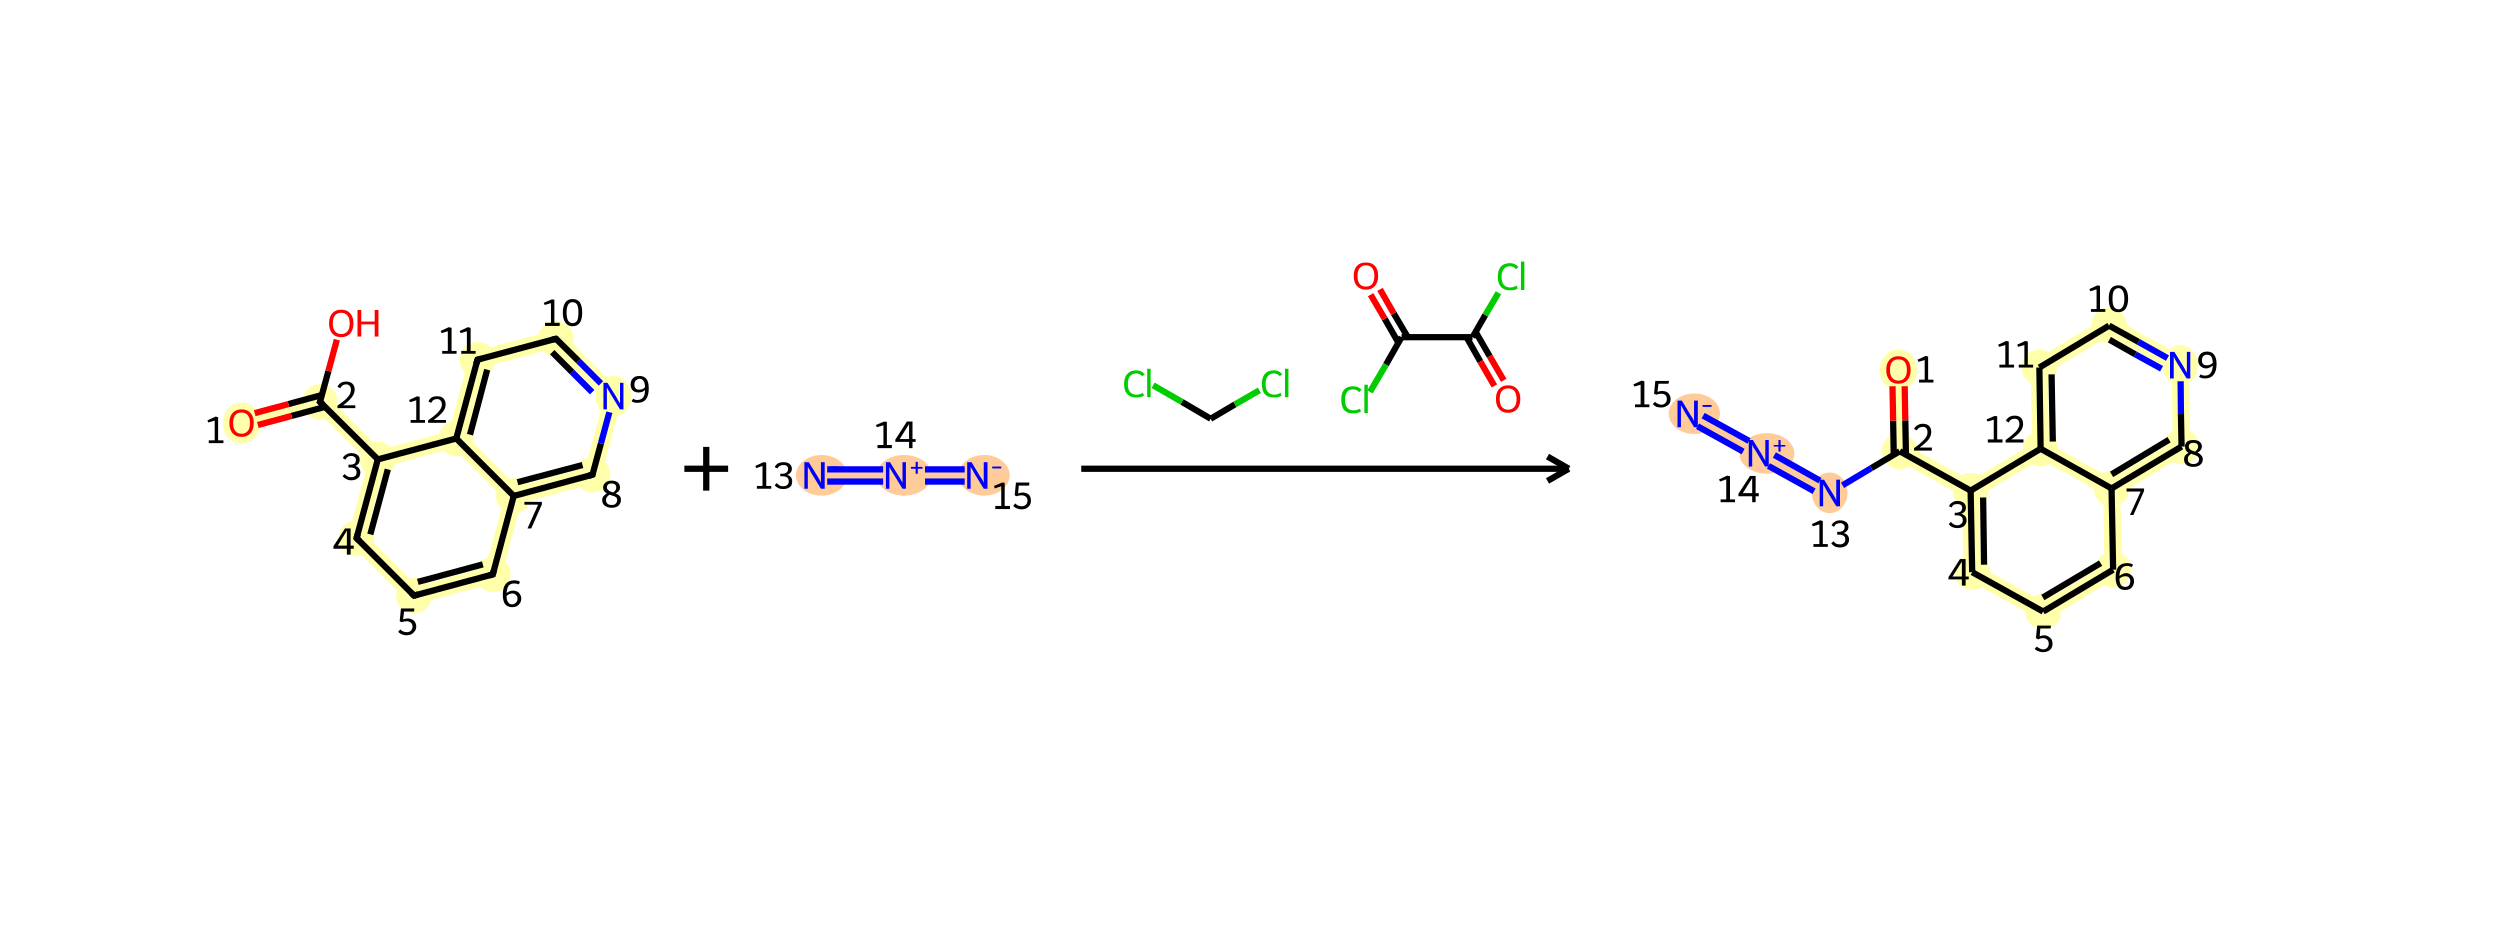 <svg xmlns="http://www.w3.org/2000/svg" xmlns:rdkit="http://www.rdkit.org/xml" xmlns:xlink="http://www.w3.org/1999/xlink" version="1.1" baseProfile="full" xml:space="preserve" width="800px" height="300px" viewBox="0 0 800 300">
<!-- END OF HEADER -->
<rect style="opacity:1.0;fill:#FFFFFF;stroke:none" width="800.0" height="300.0" x="0.0" y="0.0"> </rect>
<path class="bond-0 atom-0 atom-1" d="M 155.4,181.6 L 160.0,186.1 L 131.7,193.7 L 133.4,187.5 Z" style="fill:#FFFFAA;fill-rule:evenodd;fill-opacity:1;stroke:#FFFFAA;stroke-width:0.0px;stroke-linecap:butt;stroke-linejoin:miter;stroke-opacity:1;"/>
<path class="bond-12 atom-0 atom-9" d="M 117.2,171.3 L 133.4,187.5 L 131.7,193.7 L 111.0,173.0 Z" style="fill:#FFFFAA;fill-rule:evenodd;fill-opacity:1;stroke:#FFFFAA;stroke-width:0.0px;stroke-linecap:butt;stroke-linejoin:miter;stroke-opacity:1;"/>
<path class="bond-1 atom-1 atom-2" d="M 164.4,158.7 L 166.7,161.0 L 160.0,186.1 L 155.4,181.6 L 161.3,159.5 Z" style="fill:#FFFFAA;fill-rule:evenodd;fill-opacity:1;stroke:#FFFFAA;stroke-width:0.0px;stroke-linecap:butt;stroke-linejoin:miter;stroke-opacity:1;"/>
<path class="bond-2 atom-2 atom-3" d="M 187.3,149.7 L 191.9,154.2 L 166.7,161.0 L 164.4,158.7 L 165.3,155.6 Z" style="fill:#FFFFAA;fill-rule:evenodd;fill-opacity:1;stroke:#FFFFAA;stroke-width:0.0px;stroke-linecap:butt;stroke-linejoin:miter;stroke-opacity:1;"/>
<path class="bond-13 atom-2 atom-7" d="M 149.1,139.4 L 165.3,155.6 L 164.4,158.7 L 161.3,159.5 L 145.2,143.4 L 146.0,140.3 Z" style="fill:#FFFFAA;fill-rule:evenodd;fill-opacity:1;stroke:#FFFFAA;stroke-width:0.0px;stroke-linecap:butt;stroke-linejoin:miter;stroke-opacity:1;"/>
<path class="bond-3 atom-3 atom-4" d="M 199.4,126.0 L 191.9,154.2 L 187.3,149.7 L 193.2,127.6 Z" style="fill:#FFFFAA;fill-rule:evenodd;fill-opacity:1;stroke:#FFFFAA;stroke-width:0.0px;stroke-linecap:butt;stroke-linejoin:miter;stroke-opacity:1;"/>
<path class="bond-4 atom-4 atom-5" d="M 178.7,105.3 L 199.4,126.0 L 193.2,127.6 L 177.1,111.5 Z" style="fill:#FFFFAA;fill-rule:evenodd;fill-opacity:1;stroke:#FFFFAA;stroke-width:0.0px;stroke-linecap:butt;stroke-linejoin:miter;stroke-opacity:1;"/>
<path class="bond-5 atom-5 atom-6" d="M 178.7,105.3 L 177.1,111.5 L 155.0,117.4 L 150.5,112.8 Z" style="fill:#FFFFAA;fill-rule:evenodd;fill-opacity:1;stroke:#FFFFAA;stroke-width:0.0px;stroke-linecap:butt;stroke-linejoin:miter;stroke-opacity:1;"/>
<path class="bond-6 atom-6 atom-7" d="M 150.5,112.8 L 155.0,117.4 L 149.1,139.4 L 146.0,140.3 L 143.7,138.0 Z" style="fill:#FFFFAA;fill-rule:evenodd;fill-opacity:1;stroke:#FFFFAA;stroke-width:0.0px;stroke-linecap:butt;stroke-linejoin:miter;stroke-opacity:1;"/>
<path class="bond-7 atom-7 atom-8" d="M 143.7,138.0 L 146.0,140.3 L 145.2,143.4 L 123.1,149.3 L 120.9,147.0 L 121.7,143.9 Z" style="fill:#FFFFAA;fill-rule:evenodd;fill-opacity:1;stroke:#FFFFAA;stroke-width:0.0px;stroke-linecap:butt;stroke-linejoin:miter;stroke-opacity:1;"/>
<path class="bond-8 atom-8 atom-9" d="M 120.9,147.0 L 123.1,149.3 L 117.2,171.3 L 111.0,173.0 L 117.8,147.8 Z" style="fill:#FFFFAA;fill-rule:evenodd;fill-opacity:1;stroke:#FFFFAA;stroke-width:0.0px;stroke-linecap:butt;stroke-linejoin:miter;stroke-opacity:1;"/>
<path class="bond-9 atom-8 atom-10" d="M 103.3,125.5 L 121.7,143.9 L 120.9,147.0 L 117.8,147.8 L 101.6,131.7 Z" style="fill:#FFFFAA;fill-rule:evenodd;fill-opacity:1;stroke:#FFFFAA;stroke-width:0.0px;stroke-linecap:butt;stroke-linejoin:miter;stroke-opacity:1;"/>
<path class="bond-10 atom-10 atom-11" d="M 103.3,125.5 L 101.6,131.7 L 78.0,138.0 L 76.6,132.7 Z" style="fill:#FFFFAA;fill-rule:evenodd;fill-opacity:1;stroke:#FFFFAA;stroke-width:0.0px;stroke-linecap:butt;stroke-linejoin:miter;stroke-opacity:1;"/>
<ellipse cx="132.5" cy="190.6" rx="5.2" ry="5.2" class="atom-0" style="fill:#FFFFAA;fill-rule:evenodd;stroke:#FFFFAA;stroke-width:1.0px;stroke-linecap:butt;stroke-linejoin:miter;stroke-opacity:1"/>
<ellipse cx="157.7" cy="183.8" rx="5.2" ry="5.2" class="atom-1" style="fill:#FFFFAA;fill-rule:evenodd;stroke:#FFFFAA;stroke-width:1.0px;stroke-linecap:butt;stroke-linejoin:miter;stroke-opacity:1"/>
<ellipse cx="164.4" cy="158.7" rx="5.2" ry="5.2" class="atom-2" style="fill:#FFFFAA;fill-rule:evenodd;stroke:#FFFFAA;stroke-width:1.0px;stroke-linecap:butt;stroke-linejoin:miter;stroke-opacity:1"/>
<ellipse cx="189.6" cy="151.9" rx="5.2" ry="5.2" class="atom-3" style="fill:#FFFFAA;fill-rule:evenodd;stroke:#FFFFAA;stroke-width:1.0px;stroke-linecap:butt;stroke-linejoin:miter;stroke-opacity:1"/>
<ellipse cx="196.3" cy="126.8" rx="5.2" ry="6.0" class="atom-4" style="fill:#FFFFAA;fill-rule:evenodd;stroke:#FFFFAA;stroke-width:1.0px;stroke-linecap:butt;stroke-linejoin:miter;stroke-opacity:1"/>
<ellipse cx="177.9" cy="108.4" rx="5.2" ry="5.2" class="atom-5" style="fill:#FFFFAA;fill-rule:evenodd;stroke:#FFFFAA;stroke-width:1.0px;stroke-linecap:butt;stroke-linejoin:miter;stroke-opacity:1"/>
<ellipse cx="152.8" cy="115.1" rx="5.2" ry="5.2" class="atom-6" style="fill:#FFFFAA;fill-rule:evenodd;stroke:#FFFFAA;stroke-width:1.0px;stroke-linecap:butt;stroke-linejoin:miter;stroke-opacity:1"/>
<ellipse cx="146.0" cy="140.3" rx="5.2" ry="5.2" class="atom-7" style="fill:#FFFFAA;fill-rule:evenodd;stroke:#FFFFAA;stroke-width:1.0px;stroke-linecap:butt;stroke-linejoin:miter;stroke-opacity:1"/>
<ellipse cx="120.9" cy="147.0" rx="5.2" ry="5.2" class="atom-8" style="fill:#FFFFAA;fill-rule:evenodd;stroke:#FFFFAA;stroke-width:1.0px;stroke-linecap:butt;stroke-linejoin:miter;stroke-opacity:1"/>
<ellipse cx="114.1" cy="172.2" rx="5.2" ry="5.2" class="atom-9" style="fill:#FFFFAA;fill-rule:evenodd;stroke:#FFFFAA;stroke-width:1.0px;stroke-linecap:butt;stroke-linejoin:miter;stroke-opacity:1"/>
<ellipse cx="102.4" cy="128.6" rx="5.2" ry="5.2" class="atom-10" style="fill:#FFFFAA;fill-rule:evenodd;stroke:#FFFFAA;stroke-width:1.0px;stroke-linecap:butt;stroke-linejoin:miter;stroke-opacity:1"/>
<ellipse cx="77.3" cy="135.4" rx="5.5" ry="6.1" class="atom-11" style="fill:#FFFFAA;fill-rule:evenodd;stroke:#FFFFAA;stroke-width:1.0px;stroke-linecap:butt;stroke-linejoin:miter;stroke-opacity:1"/>
<path class="bond-0 atom-0 atom-1" d="M 132.5,190.6 L 157.7,183.8" style="fill:none;fill-rule:evenodd;stroke:#000000;stroke-width:2.0px;stroke-linecap:butt;stroke-linejoin:miter;stroke-opacity:1"/>
<path class="bond-0 atom-0 atom-1" d="M 133.7,186.2 L 154.5,180.6" style="fill:none;fill-rule:evenodd;stroke:#000000;stroke-width:2.0px;stroke-linecap:butt;stroke-linejoin:miter;stroke-opacity:1"/>
<path class="bond-1 atom-1 atom-2" d="M 157.7,183.8 L 164.4,158.7" style="fill:none;fill-rule:evenodd;stroke:#000000;stroke-width:2.0px;stroke-linecap:butt;stroke-linejoin:miter;stroke-opacity:1"/>
<path class="bond-2 atom-2 atom-3" d="M 164.4,158.7 L 189.6,151.9" style="fill:none;fill-rule:evenodd;stroke:#000000;stroke-width:2.0px;stroke-linecap:butt;stroke-linejoin:miter;stroke-opacity:1"/>
<path class="bond-2 atom-2 atom-3" d="M 165.6,154.3 L 186.4,148.8" style="fill:none;fill-rule:evenodd;stroke:#000000;stroke-width:2.0px;stroke-linecap:butt;stroke-linejoin:miter;stroke-opacity:1"/>
<path class="bond-3 atom-3 atom-4" d="M 189.6,151.9 L 192.3,141.9" style="fill:none;fill-rule:evenodd;stroke:#000000;stroke-width:2.0px;stroke-linecap:butt;stroke-linejoin:miter;stroke-opacity:1"/>
<path class="bond-3 atom-3 atom-4" d="M 192.3,141.9 L 195.0,131.9" style="fill:none;fill-rule:evenodd;stroke:#0000FF;stroke-width:2.0px;stroke-linecap:butt;stroke-linejoin:miter;stroke-opacity:1"/>
<path class="bond-4 atom-4 atom-5" d="M 192.3,122.7 L 185.1,115.5" style="fill:none;fill-rule:evenodd;stroke:#0000FF;stroke-width:2.0px;stroke-linecap:butt;stroke-linejoin:miter;stroke-opacity:1"/>
<path class="bond-4 atom-4 atom-5" d="M 185.1,115.5 L 177.9,108.4" style="fill:none;fill-rule:evenodd;stroke:#000000;stroke-width:2.0px;stroke-linecap:butt;stroke-linejoin:miter;stroke-opacity:1"/>
<path class="bond-4 atom-4 atom-5" d="M 189.5,125.5 L 183.1,119.1" style="fill:none;fill-rule:evenodd;stroke:#0000FF;stroke-width:2.0px;stroke-linecap:butt;stroke-linejoin:miter;stroke-opacity:1"/>
<path class="bond-4 atom-4 atom-5" d="M 183.1,119.1 L 176.7,112.7" style="fill:none;fill-rule:evenodd;stroke:#000000;stroke-width:2.0px;stroke-linecap:butt;stroke-linejoin:miter;stroke-opacity:1"/>
<path class="bond-5 atom-5 atom-6" d="M 177.9,108.4 L 152.8,115.1" style="fill:none;fill-rule:evenodd;stroke:#000000;stroke-width:2.0px;stroke-linecap:butt;stroke-linejoin:miter;stroke-opacity:1"/>
<path class="bond-6 atom-6 atom-7" d="M 152.8,115.1 L 146.0,140.3" style="fill:none;fill-rule:evenodd;stroke:#000000;stroke-width:2.0px;stroke-linecap:butt;stroke-linejoin:miter;stroke-opacity:1"/>
<path class="bond-6 atom-6 atom-7" d="M 155.9,118.3 L 150.4,139.1" style="fill:none;fill-rule:evenodd;stroke:#000000;stroke-width:2.0px;stroke-linecap:butt;stroke-linejoin:miter;stroke-opacity:1"/>
<path class="bond-7 atom-7 atom-8" d="M 146.0,140.3 L 120.9,147.0" style="fill:none;fill-rule:evenodd;stroke:#000000;stroke-width:2.0px;stroke-linecap:butt;stroke-linejoin:miter;stroke-opacity:1"/>
<path class="bond-8 atom-8 atom-9" d="M 120.9,147.0 L 114.1,172.2" style="fill:none;fill-rule:evenodd;stroke:#000000;stroke-width:2.0px;stroke-linecap:butt;stroke-linejoin:miter;stroke-opacity:1"/>
<path class="bond-8 atom-8 atom-9" d="M 124.1,150.2 L 118.5,171.0" style="fill:none;fill-rule:evenodd;stroke:#000000;stroke-width:2.0px;stroke-linecap:butt;stroke-linejoin:miter;stroke-opacity:1"/>
<path class="bond-9 atom-8 atom-10" d="M 120.9,147.0 L 102.4,128.6" style="fill:none;fill-rule:evenodd;stroke:#000000;stroke-width:2.0px;stroke-linecap:butt;stroke-linejoin:miter;stroke-opacity:1"/>
<path class="bond-10 atom-10 atom-11" d="M 103.0,126.4 L 92.3,129.3" style="fill:none;fill-rule:evenodd;stroke:#000000;stroke-width:2.0px;stroke-linecap:butt;stroke-linejoin:miter;stroke-opacity:1"/>
<path class="bond-10 atom-10 atom-11" d="M 92.3,129.3 L 81.5,132.2" style="fill:none;fill-rule:evenodd;stroke:#FF0000;stroke-width:2.0px;stroke-linecap:butt;stroke-linejoin:miter;stroke-opacity:1"/>
<path class="bond-10 atom-10 atom-11" d="M 104.0,130.2 L 93.3,133.1" style="fill:none;fill-rule:evenodd;stroke:#000000;stroke-width:2.0px;stroke-linecap:butt;stroke-linejoin:miter;stroke-opacity:1"/>
<path class="bond-10 atom-10 atom-11" d="M 93.3,133.1 L 82.5,136.0" style="fill:none;fill-rule:evenodd;stroke:#FF0000;stroke-width:2.0px;stroke-linecap:butt;stroke-linejoin:miter;stroke-opacity:1"/>
<path class="bond-11 atom-10 atom-12" d="M 102.4,128.6 L 105.1,118.7" style="fill:none;fill-rule:evenodd;stroke:#000000;stroke-width:2.0px;stroke-linecap:butt;stroke-linejoin:miter;stroke-opacity:1"/>
<path class="bond-11 atom-10 atom-12" d="M 105.1,118.7 L 107.8,108.7" style="fill:none;fill-rule:evenodd;stroke:#FF0000;stroke-width:2.0px;stroke-linecap:butt;stroke-linejoin:miter;stroke-opacity:1"/>
<path class="bond-12 atom-9 atom-0" d="M 114.1,172.2 L 132.5,190.6" style="fill:none;fill-rule:evenodd;stroke:#000000;stroke-width:2.0px;stroke-linecap:butt;stroke-linejoin:miter;stroke-opacity:1"/>
<path class="bond-13 atom-7 atom-2" d="M 146.0,140.3 L 164.4,158.7" style="fill:none;fill-rule:evenodd;stroke:#000000;stroke-width:2.0px;stroke-linecap:butt;stroke-linejoin:miter;stroke-opacity:1"/>
<path d="M 133.8,190.2 L 132.5,190.6 L 131.6,189.7" style="fill:none;stroke:#000000;stroke-width:2.0px;stroke-linecap:butt;stroke-linejoin:miter;stroke-opacity:1;"/>
<path d="M 156.4,184.2 L 157.7,183.8 L 158.0,182.6" style="fill:none;stroke:#000000;stroke-width:2.0px;stroke-linecap:butt;stroke-linejoin:miter;stroke-opacity:1;"/>
<path d="M 188.3,152.3 L 189.6,151.9 L 189.7,151.4" style="fill:none;stroke:#000000;stroke-width:2.0px;stroke-linecap:butt;stroke-linejoin:miter;stroke-opacity:1;"/>
<path d="M 178.3,108.7 L 177.9,108.4 L 176.7,108.7" style="fill:none;stroke:#000000;stroke-width:2.0px;stroke-linecap:butt;stroke-linejoin:miter;stroke-opacity:1;"/>
<path d="M 154.0,114.8 L 152.8,115.1 L 152.4,116.4" style="fill:none;stroke:#000000;stroke-width:2.0px;stroke-linecap:butt;stroke-linejoin:miter;stroke-opacity:1;"/>
<path d="M 114.5,170.9 L 114.1,172.2 L 115.0,173.1" style="fill:none;stroke:#000000;stroke-width:2.0px;stroke-linecap:butt;stroke-linejoin:miter;stroke-opacity:1;"/>
<path d="M 103.4,129.5 L 102.4,128.6 L 102.6,128.1" style="fill:none;stroke:#000000;stroke-width:2.0px;stroke-linecap:butt;stroke-linejoin:miter;stroke-opacity:1;"/>
<path class="atom-4" d="M 194.4 122.5 L 197.2 127.0 Q 197.5 127.5, 197.9 128.3 Q 198.4 129.1, 198.4 129.1 L 198.4 122.5 L 199.5 122.5 L 199.5 131.0 L 198.4 131.0 L 195.4 126.1 Q 195.0 125.5, 194.7 124.9 Q 194.3 124.2, 194.2 124.0 L 194.2 131.0 L 193.1 131.0 L 193.1 122.5 L 194.4 122.5 " fill="#0000FF"/>
<path class="atom-11" d="M 73.4 135.4 Q 73.4 133.3, 74.4 132.2 Q 75.4 131.0, 77.3 131.0 Q 79.2 131.0, 80.2 132.2 Q 81.2 133.3, 81.2 135.4 Q 81.2 137.4, 80.2 138.6 Q 79.2 139.8, 77.3 139.8 Q 75.4 139.8, 74.4 138.6 Q 73.4 137.4, 73.4 135.4 M 77.3 138.8 Q 78.6 138.8, 79.3 137.9 Q 80.0 137.1, 80.0 135.4 Q 80.0 133.7, 79.3 132.9 Q 78.6 132.0, 77.3 132.0 Q 76.0 132.0, 75.3 132.8 Q 74.6 133.7, 74.6 135.4 Q 74.6 137.1, 75.3 137.9 Q 76.0 138.8, 77.3 138.8 " fill="#FF0000"/>
<path class="atom-12" d="M 105.3 103.5 Q 105.3 101.4, 106.3 100.3 Q 107.3 99.1, 109.2 99.1 Q 111.1 99.1, 112.1 100.3 Q 113.1 101.4, 113.1 103.5 Q 113.1 105.5, 112.1 106.7 Q 111.0 107.9, 109.2 107.9 Q 107.3 107.9, 106.3 106.7 Q 105.3 105.5, 105.3 103.5 M 109.2 106.9 Q 110.5 106.9, 111.2 106.0 Q 111.9 105.2, 111.9 103.5 Q 111.9 101.8, 111.2 101.0 Q 110.5 100.1, 109.2 100.1 Q 107.9 100.1, 107.2 100.9 Q 106.5 101.8, 106.5 103.5 Q 106.5 105.2, 107.2 106.0 Q 107.9 106.9, 109.2 106.9 " fill="#FF0000"/>
<path class="atom-12" d="M 114.4 99.2 L 115.6 99.2 L 115.6 102.9 L 119.9 102.9 L 119.9 99.2 L 121.1 99.2 L 121.1 107.7 L 119.9 107.7 L 119.9 103.8 L 115.6 103.8 L 115.6 107.7 L 114.4 107.7 L 114.4 99.2 " fill="#FF0000"/>
<path class="note" d="M 130.5 197.9 Q 131.2 197.9, 131.8 198.2 Q 132.5 198.5, 132.8 199.1 Q 133.2 199.7, 133.2 200.5 Q 133.2 201.4, 132.7 202.0 Q 132.3 202.6, 131.6 203.0 Q 130.9 203.3, 130.1 203.3 Q 129.4 203.3, 128.6 203.0 Q 127.9 202.7, 127.4 202.2 L 128.1 201.4 Q 128.5 201.9, 129.1 202.1 Q 129.6 202.3, 130.2 202.3 Q 130.9 202.3, 131.4 201.9 Q 132.0 201.4, 132.0 200.5 Q 132.0 199.6, 131.4 199.2 Q 130.9 198.8, 130.1 198.8 Q 129.4 198.8, 128.5 199.1 L 127.9 198.8 L 128.3 194.7 L 132.6 194.7 L 132.5 195.7 L 129.3 195.7 L 129.0 198.2 Q 129.8 197.9, 130.5 197.9 " fill="#000000"/>
<path class="note" d="M 164.2 189.0 Q 164.9 189.0, 165.5 189.3 Q 166.1 189.6, 166.4 190.2 Q 166.8 190.8, 166.8 191.5 Q 166.8 192.4, 166.4 193.0 Q 166.0 193.6, 165.4 194.0 Q 164.7 194.3, 163.9 194.3 Q 162.4 194.3, 161.6 193.3 Q 160.9 192.3, 160.9 190.3 Q 160.9 188.0, 161.8 186.9 Q 162.8 185.7, 164.6 185.7 Q 165.1 185.7, 165.5 185.8 Q 166.0 185.9, 166.4 186.2 L 166.0 187.0 Q 165.3 186.7, 164.6 186.7 Q 163.4 186.7, 162.8 187.4 Q 162.2 188.2, 162.1 189.8 Q 162.5 189.4, 163.1 189.2 Q 163.6 189.0, 164.2 189.0 M 163.9 193.4 Q 164.4 193.4, 164.8 193.1 Q 165.1 192.9, 165.4 192.5 Q 165.6 192.1, 165.6 191.5 Q 165.6 190.8, 165.1 190.4 Q 164.7 189.9, 164.0 189.9 Q 163.5 189.9, 163.0 190.1 Q 162.5 190.3, 162.1 190.7 Q 162.1 192.1, 162.6 192.7 Q 163.0 193.4, 163.9 193.4 " fill="#000000"/>
<path class="note" d="M 172.2 161.5 L 167.8 161.5 L 167.8 160.6 L 173.4 160.6 L 173.4 161.4 L 170.0 169.1 L 168.8 169.1 L 172.2 161.5 " fill="#000000"/>
<path class="note" d="M 197.0 157.9 Q 197.8 158.2, 198.3 158.7 Q 198.7 159.2, 198.7 160.0 Q 198.7 160.8, 198.3 161.3 Q 198.0 161.9, 197.3 162.2 Q 196.6 162.5, 195.8 162.5 Q 194.4 162.5, 193.5 161.8 Q 192.7 161.2, 192.7 160.0 Q 192.7 159.3, 193.1 158.8 Q 193.5 158.3, 194.2 157.9 Q 193.6 157.6, 193.3 157.1 Q 193.0 156.7, 193.0 156.0 Q 193.0 155.0, 193.8 154.4 Q 194.5 153.8, 195.7 153.8 Q 197.0 153.8, 197.7 154.4 Q 198.4 155.0, 198.4 156.0 Q 198.4 156.6, 198.1 157.1 Q 197.7 157.5, 197.0 157.9 M 195.7 154.7 Q 195.0 154.7, 194.6 155.0 Q 194.2 155.4, 194.2 156.0 Q 194.2 156.4, 194.5 156.7 Q 194.8 157.0, 195.1 157.2 Q 195.5 157.3, 196.2 157.6 Q 196.8 157.2, 197.0 156.8 Q 197.2 156.5, 197.2 156.0 Q 197.2 155.4, 196.8 155.0 Q 196.4 154.7, 195.7 154.7 M 195.8 161.6 Q 196.6 161.6, 197.0 161.2 Q 197.5 160.7, 197.5 160.0 Q 197.5 159.6, 197.3 159.3 Q 197.0 159.0, 196.6 158.8 Q 196.3 158.7, 195.6 158.5 L 195.1 158.3 Q 194.5 158.6, 194.2 159.1 Q 193.9 159.5, 193.9 160.0 Q 193.9 160.7, 194.4 161.2 Q 194.9 161.6, 195.8 161.6 " fill="#000000"/>
<path class="note" d="M 204.6 120.3 Q 206.1 120.3, 206.9 121.3 Q 207.6 122.3, 207.6 124.3 Q 207.6 126.6, 206.7 127.8 Q 205.8 128.9, 204.0 128.9 Q 203.4 128.9, 203.0 128.8 Q 202.5 128.7, 202.1 128.4 L 202.6 127.6 Q 203.2 128.0, 203.9 128.0 Q 205.1 128.0, 205.8 127.2 Q 206.4 126.4, 206.4 124.8 Q 206.0 125.2, 205.5 125.4 Q 204.9 125.6, 204.3 125.6 Q 203.6 125.6, 203.0 125.3 Q 202.4 125.0, 202.1 124.4 Q 201.8 123.8, 201.8 123.1 Q 201.8 122.3, 202.1 121.6 Q 202.5 121.0, 203.1 120.6 Q 203.8 120.3, 204.6 120.3 M 203.0 123.1 Q 203.0 123.8, 203.4 124.3 Q 203.8 124.7, 204.5 124.7 Q 205.1 124.7, 205.6 124.5 Q 206.1 124.3, 206.4 123.9 Q 206.4 122.5, 205.9 121.9 Q 205.5 121.2, 204.6 121.2 Q 204.2 121.2, 203.8 121.5 Q 203.4 121.7, 203.2 122.1 Q 203.0 122.6, 203.0 123.1 " fill="#000000"/>
<path class="note" d="M 174.4 103.3 L 176.3 103.3 L 176.3 97.0 L 174.3 97.6 L 174.0 96.9 L 176.6 95.8 L 177.4 95.9 L 177.4 103.3 L 179.1 103.3 L 179.1 104.3 L 174.4 104.3 L 174.4 103.3 " fill="#000000"/>
<path class="note" d="M 183.2 104.4 Q 181.7 104.4, 180.9 103.2 Q 180.1 102.1, 180.1 100.0 Q 180.1 98.0, 180.9 96.8 Q 181.7 95.7, 183.2 95.7 Q 184.8 95.7, 185.6 96.8 Q 186.3 98.0, 186.3 100.0 Q 186.3 102.1, 185.6 103.2 Q 184.8 104.4, 183.2 104.4 M 183.2 103.4 Q 184.2 103.4, 184.7 102.6 Q 185.1 101.7, 185.1 100.0 Q 185.1 98.4, 184.7 97.5 Q 184.2 96.7, 183.2 96.7 Q 182.3 96.7, 181.8 97.5 Q 181.3 98.4, 181.3 100.0 Q 181.3 101.7, 181.8 102.6 Q 182.3 103.4, 183.2 103.4 " fill="#000000"/>
<path class="note" d="M 141.5 112.3 L 143.3 112.3 L 143.3 106.0 L 141.3 106.6 L 141.0 105.9 L 143.6 104.7 L 144.5 104.9 L 144.5 112.3 L 146.1 112.3 L 146.1 113.2 L 141.5 113.2 L 141.5 112.3 " fill="#000000"/>
<path class="note" d="M 147.6 112.3 L 149.4 112.3 L 149.4 106.0 L 147.4 106.6 L 147.1 105.9 L 149.7 104.7 L 150.6 104.9 L 150.6 112.3 L 152.2 112.3 L 152.2 113.2 L 147.6 113.2 L 147.6 112.3 " fill="#000000"/>
<path class="note" d="M 131.4 134.4 L 133.2 134.4 L 133.2 128.1 L 131.2 128.7 L 130.9 128.0 L 133.5 126.8 L 134.3 127.0 L 134.3 134.4 L 136.0 134.4 L 136.0 135.3 L 131.4 135.3 L 131.4 134.4 " fill="#000000"/>
<path class="note" d="M 137.1 128.5 Q 137.4 127.7, 138.1 127.2 Q 138.8 126.8, 139.9 126.8 Q 141.2 126.8, 141.9 127.5 Q 142.6 128.2, 142.6 129.4 Q 142.6 130.7, 141.7 131.8 Q 140.7 133.0, 138.8 134.4 L 142.7 134.4 L 142.7 135.3 L 137.0 135.3 L 137.0 134.5 Q 138.6 133.4, 139.5 132.6 Q 140.5 131.7, 140.9 131.0 Q 141.4 130.2, 141.4 129.5 Q 141.4 128.6, 141.0 128.2 Q 140.6 127.7, 139.9 127.7 Q 139.2 127.7, 138.7 128.0 Q 138.3 128.3, 138.0 128.9 L 137.1 128.5 " fill="#000000"/>
<path class="note" d="M 113.7 149.1 Q 114.5 149.3, 114.9 149.9 Q 115.3 150.4, 115.3 151.2 Q 115.3 151.9, 115.0 152.5 Q 114.6 153.0, 113.9 153.4 Q 113.3 153.7, 112.4 153.7 Q 111.5 153.7, 110.8 153.3 Q 110.2 153.0, 109.6 152.4 L 110.3 151.7 Q 110.8 152.3, 111.3 152.5 Q 111.7 152.7, 112.4 152.7 Q 113.2 152.7, 113.7 152.3 Q 114.1 151.9, 114.1 151.2 Q 114.1 150.3, 113.6 150.0 Q 113.2 149.6, 112.1 149.6 L 111.5 149.6 L 111.5 148.7 L 112.0 148.7 Q 113.0 148.7, 113.5 148.3 Q 113.9 147.9, 113.9 147.1 Q 113.9 146.6, 113.5 146.3 Q 113.1 145.9, 112.4 145.9 Q 111.7 145.9, 111.3 146.2 Q 110.9 146.4, 110.5 147.1 L 109.7 146.6 Q 110.0 145.9, 110.7 145.5 Q 111.4 145.0, 112.4 145.0 Q 113.7 145.0, 114.4 145.6 Q 115.1 146.1, 115.1 147.1 Q 115.1 147.8, 114.8 148.3 Q 114.4 148.8, 113.7 149.1 " fill="#000000"/>
<path class="note" d="M 112.2 174.6 L 113.2 174.6 L 113.2 175.6 L 112.2 175.6 L 112.2 177.5 L 111.0 177.5 L 111.0 175.6 L 106.7 175.6 L 106.7 174.8 L 110.4 169.1 L 112.2 169.1 L 112.2 174.6 M 108.1 174.6 L 111.0 174.6 L 111.0 169.8 L 108.1 174.6 " fill="#000000"/>
<path class="note" d="M 108.0 123.8 Q 108.3 123.0, 109.1 122.5 Q 109.8 122.1, 110.8 122.1 Q 112.1 122.1, 112.8 122.8 Q 113.5 123.5, 113.5 124.7 Q 113.5 125.9, 112.6 127.1 Q 111.7 128.3, 109.8 129.7 L 113.7 129.7 L 113.7 130.6 L 108.0 130.6 L 108.0 129.8 Q 109.6 128.7, 110.5 127.9 Q 111.4 127.0, 111.9 126.3 Q 112.3 125.5, 112.3 124.7 Q 112.3 123.9, 111.9 123.5 Q 111.5 123.0, 110.8 123.0 Q 110.1 123.0, 109.7 123.3 Q 109.2 123.6, 108.9 124.2 L 108.0 123.8 " fill="#000000"/>
<path class="note" d="M 66.8 140.9 L 68.7 140.9 L 68.7 134.6 L 66.6 135.2 L 66.4 134.5 L 69.0 133.3 L 69.8 133.5 L 69.8 140.9 L 71.5 140.9 L 71.5 141.8 L 66.8 141.8 L 66.8 140.9 " fill="#000000"/>
<path d="M 226.0,143.0 L 226.0,157.0" style="fill:none;fill-rule:evenodd;stroke:#000000;stroke-width:2.0px;stroke-linecap:butt;stroke-linejoin:miter;stroke-opacity:1"/>
<path d="M 219.0,150.0 L 233.0,150.0" style="fill:none;fill-rule:evenodd;stroke:#000000;stroke-width:2.0px;stroke-linecap:butt;stroke-linejoin:miter;stroke-opacity:1"/>
<path class="bond-14 atom-13 atom-14" d="M 260.7,149.4 L 286.7,149.4 L 286.7,154.9 L 260.7,154.9 Z" style="fill:#FFCC99;fill-rule:evenodd;fill-opacity:1;stroke:#FFCC99;stroke-width:0.0px;stroke-linecap:butt;stroke-linejoin:miter;stroke-opacity:1;"/>
<path class="bond-15 atom-14 atom-15" d="M 286.7,149.4 L 312.7,149.4 L 312.7,154.9 L 286.7,154.9 Z" style="fill:#FFCC99;fill-rule:evenodd;fill-opacity:1;stroke:#FFCC99;stroke-width:0.0px;stroke-linecap:butt;stroke-linejoin:miter;stroke-opacity:1;"/>
<ellipse cx="262.9" cy="152.1" rx="7.7" ry="6.0" class="atom-13" style="fill:#FFCC99;fill-rule:evenodd;stroke:#FFCC99;stroke-width:1.0px;stroke-linecap:butt;stroke-linejoin:miter;stroke-opacity:1"/>
<ellipse cx="289.3" cy="152.1" rx="8.3" ry="6.0" class="atom-14" style="fill:#FFCC99;fill-rule:evenodd;stroke:#FFCC99;stroke-width:1.0px;stroke-linecap:butt;stroke-linejoin:miter;stroke-opacity:1"/>
<ellipse cx="314.9" cy="152.1" rx="7.7" ry="6.0" class="atom-15" style="fill:#FFCC99;fill-rule:evenodd;stroke:#FFCC99;stroke-width:1.0px;stroke-linecap:butt;stroke-linejoin:miter;stroke-opacity:1"/>
<path class="bond-14 atom-13 atom-14" d="M 264.7,150.2 L 282.6,150.2" style="fill:none;fill-rule:evenodd;stroke:#0000FF;stroke-width:2.0px;stroke-linecap:butt;stroke-linejoin:miter;stroke-opacity:1"/>
<path class="bond-14 atom-13 atom-14" d="M 264.7,154.1 L 282.6,154.1" style="fill:none;fill-rule:evenodd;stroke:#0000FF;stroke-width:2.0px;stroke-linecap:butt;stroke-linejoin:miter;stroke-opacity:1"/>
<path class="bond-15 atom-14 atom-15" d="M 296.0,150.2 L 308.7,150.2" style="fill:none;fill-rule:evenodd;stroke:#0000FF;stroke-width:2.0px;stroke-linecap:butt;stroke-linejoin:miter;stroke-opacity:1"/>
<path class="bond-15 atom-14 atom-15" d="M 296.0,154.1 L 308.7,154.1" style="fill:none;fill-rule:evenodd;stroke:#0000FF;stroke-width:2.0px;stroke-linecap:butt;stroke-linejoin:miter;stroke-opacity:1"/>
<path class="atom-0" d="M 258.8 147.9 L 261.6 152.4 Q 261.8 152.8, 262.3 153.6 Q 262.7 154.4, 262.7 154.5 L 262.7 147.9 L 263.9 147.9 L 263.9 156.4 L 262.7 156.4 L 259.7 151.5 Q 259.4 150.9, 259.0 150.2 Q 258.6 149.6, 258.5 149.4 L 258.5 156.4 L 257.4 156.4 L 257.4 147.9 L 258.8 147.9 " fill="#0000FF"/>
<path class="atom-0" d="M 265.4 149.3 L 268.3 149.3 L 268.3 149.9 L 265.4 149.9 L 265.4 149.3 " fill="#0000FF"/>
<path class="atom-1" d="M 284.8 147.9 L 287.6 152.4 Q 287.9 152.8, 288.3 153.6 Q 288.8 154.4, 288.8 154.5 L 288.8 147.9 L 289.9 147.9 L 289.9 156.4 L 288.8 156.4 L 285.8 151.5 Q 285.4 150.9, 285.0 150.2 Q 284.7 149.6, 284.6 149.4 L 284.6 156.4 L 283.5 156.4 L 283.5 147.9 L 284.8 147.9 " fill="#0000FF"/>
<path class="atom-1" d="M 291.5 149.4 L 293.0 149.4 L 293.0 147.8 L 293.7 147.8 L 293.7 149.4 L 295.2 149.4 L 295.2 150.0 L 293.7 150.0 L 293.7 151.6 L 293.0 151.6 L 293.0 150.0 L 291.5 150.0 L 291.5 149.4 " fill="#0000FF"/>
<path class="atom-2" d="M 310.9 147.9 L 313.6 152.4 Q 313.9 152.8, 314.4 153.6 Q 314.8 154.4, 314.8 154.5 L 314.8 147.9 L 316.0 147.9 L 316.0 156.4 L 314.8 156.4 L 311.8 151.5 Q 311.5 150.9, 311.1 150.2 Q 310.7 149.6, 310.6 149.4 L 310.6 156.4 L 309.5 156.4 L 309.5 147.9 L 310.9 147.9 " fill="#0000FF"/>
<path class="atom-2" d="M 317.5 149.3 L 320.4 149.3 L 320.4 149.9 L 317.5 149.9 L 317.5 149.3 " fill="#0000FF"/>
<path class="note" d="M 242.2 155.5 L 244.0 155.5 L 244.0 149.1 L 242.0 149.8 L 241.7 149.1 L 244.3 147.9 L 245.2 148.0 L 245.2 155.5 L 246.8 155.5 L 246.8 156.4 L 242.2 156.4 L 242.2 155.5 " fill="#000000"/>
<path class="note" d="M 251.9 152.0 Q 252.7 152.2, 253.1 152.7 Q 253.5 153.3, 253.5 154.1 Q 253.5 154.8, 253.2 155.4 Q 252.8 155.9, 252.2 156.2 Q 251.5 156.5, 250.7 156.5 Q 249.7 156.5, 249.1 156.2 Q 248.4 155.9, 247.9 155.3 L 248.5 154.6 Q 249.1 155.1, 249.5 155.4 Q 250.0 155.6, 250.7 155.6 Q 251.4 155.6, 251.9 155.2 Q 252.4 154.8, 252.4 154.1 Q 252.4 153.2, 251.9 152.8 Q 251.4 152.4, 250.3 152.4 L 249.7 152.4 L 249.7 151.6 L 250.3 151.6 Q 251.2 151.6, 251.7 151.2 Q 252.2 150.8, 252.2 150.0 Q 252.2 149.5, 251.8 149.1 Q 251.4 148.8, 250.7 148.8 Q 250.0 148.8, 249.5 149.1 Q 249.1 149.3, 248.8 149.9 L 247.9 149.5 Q 248.2 148.8, 248.9 148.3 Q 249.7 147.9, 250.7 147.9 Q 251.9 147.9, 252.6 148.4 Q 253.4 149.0, 253.4 150.0 Q 253.4 150.7, 253.0 151.2 Q 252.6 151.7, 251.9 152.0 " fill="#000000"/>
<path class="note" d="M 280.8 142.4 L 282.7 142.4 L 282.7 136.1 L 280.6 136.7 L 280.3 136.0 L 282.9 134.9 L 283.8 135.0 L 283.8 142.4 L 285.4 142.4 L 285.4 143.4 L 280.8 143.4 L 280.8 142.4 " fill="#000000"/>
<path class="note" d="M 292.0 140.5 L 293.0 140.5 L 293.0 141.4 L 292.0 141.4 L 292.0 143.4 L 290.9 143.4 L 290.9 141.4 L 286.5 141.4 L 286.5 140.7 L 290.2 134.9 L 292.0 134.9 L 292.0 140.5 M 287.9 140.5 L 290.9 140.5 L 290.9 135.7 L 287.9 140.5 " fill="#000000"/>
<path class="note" d="M 318.5 161.9 L 320.4 161.9 L 320.4 155.6 L 318.3 156.3 L 318.1 155.5 L 320.7 154.4 L 321.5 154.5 L 321.5 161.9 L 323.2 161.9 L 323.2 162.9 L 318.5 162.9 L 318.5 161.9 " fill="#000000"/>
<path class="note" d="M 327.3 157.6 Q 328.0 157.6, 328.6 157.9 Q 329.3 158.2, 329.6 158.8 Q 329.9 159.4, 329.9 160.2 Q 329.9 161.1, 329.5 161.7 Q 329.1 162.3, 328.4 162.7 Q 327.7 163.0, 326.9 163.0 Q 326.1 163.0, 325.4 162.7 Q 324.7 162.4, 324.2 161.9 L 324.9 161.1 Q 325.3 161.6, 325.9 161.8 Q 326.4 162.0, 327.0 162.0 Q 327.7 162.0, 328.2 161.6 Q 328.8 161.1, 328.8 160.2 Q 328.8 159.3, 328.2 158.9 Q 327.7 158.5, 326.9 158.5 Q 326.1 158.5, 325.3 158.8 L 324.7 158.5 L 325.1 154.4 L 329.4 154.4 L 329.3 155.4 L 326.0 155.4 L 325.8 157.9 Q 326.6 157.6, 327.3 157.6 " fill="#000000"/>
<path class="bond-32 atom-31 atom-32" d="M 387.4,134.0 L 395.2,129.4" style="fill:none;fill-rule:evenodd;stroke:#000000;stroke-width:2.0px;stroke-linecap:butt;stroke-linejoin:miter;stroke-opacity:1"/>
<path class="bond-32 atom-31 atom-32" d="M 395.2,129.4 L 403.0,124.9" style="fill:none;fill-rule:evenodd;stroke:#00CC00;stroke-width:2.0px;stroke-linecap:butt;stroke-linejoin:miter;stroke-opacity:1"/>
<path class="bond-33 atom-31 atom-33" d="M 387.4,134.0 L 378.2,128.6" style="fill:none;fill-rule:evenodd;stroke:#000000;stroke-width:2.0px;stroke-linecap:butt;stroke-linejoin:miter;stroke-opacity:1"/>
<path class="bond-33 atom-31 atom-33" d="M 378.2,128.6 L 369.0,123.3" style="fill:none;fill-rule:evenodd;stroke:#00CC00;stroke-width:2.0px;stroke-linecap:butt;stroke-linejoin:miter;stroke-opacity:1"/>
<path class="atom-1" d="M 403.8 122.9 Q 403.8 120.8, 404.7 119.7 Q 405.7 118.5, 407.6 118.5 Q 409.4 118.5, 410.3 119.8 L 409.5 120.4 Q 408.8 119.5, 407.6 119.5 Q 406.3 119.5, 405.7 120.4 Q 405.0 121.2, 405.0 122.9 Q 405.0 124.6, 405.7 125.4 Q 406.4 126.3, 407.8 126.3 Q 408.7 126.3, 409.8 125.7 L 410.1 126.6 Q 409.7 126.9, 409.0 127.1 Q 408.3 127.2, 407.6 127.2 Q 405.7 127.2, 404.7 126.1 Q 403.8 125.0, 403.8 122.9 " fill="#00CC00"/>
<path class="atom-1" d="M 411.2 118.0 L 412.3 118.0 L 412.3 127.1 L 411.2 127.1 L 411.2 118.0 " fill="#00CC00"/>
<path class="atom-2" d="M 359.7 122.9 Q 359.7 120.8, 360.7 119.7 Q 361.7 118.5, 363.6 118.5 Q 365.3 118.5, 366.3 119.8 L 365.5 120.4 Q 364.8 119.5, 363.6 119.5 Q 362.3 119.5, 361.6 120.4 Q 360.9 121.2, 360.9 122.9 Q 360.9 124.6, 361.6 125.4 Q 362.3 126.3, 363.7 126.3 Q 364.6 126.3, 365.7 125.7 L 366.1 126.6 Q 365.6 126.9, 364.9 127.1 Q 364.3 127.2, 363.5 127.2 Q 361.7 127.2, 360.7 126.1 Q 359.7 125.0, 359.7 122.9 " fill="#00CC00"/>
<path class="atom-2" d="M 367.1 118.0 L 368.2 118.0 L 368.2 127.1 L 367.1 127.1 L 367.1 118.0 " fill="#00CC00"/>
<path class="bond-34 atom-34 atom-35" d="M 450.5,107.9 L 446.0,100.3" style="fill:none;fill-rule:evenodd;stroke:#000000;stroke-width:2.0px;stroke-linecap:butt;stroke-linejoin:miter;stroke-opacity:1"/>
<path class="bond-34 atom-34 atom-35" d="M 446.0,100.3 L 441.6,92.6" style="fill:none;fill-rule:evenodd;stroke:#FF0000;stroke-width:2.0px;stroke-linecap:butt;stroke-linejoin:miter;stroke-opacity:1"/>
<path class="bond-34 atom-34 atom-35" d="M 447.5,109.7 L 443.1,102.0" style="fill:none;fill-rule:evenodd;stroke:#000000;stroke-width:2.0px;stroke-linecap:butt;stroke-linejoin:miter;stroke-opacity:1"/>
<path class="bond-34 atom-34 atom-35" d="M 443.1,102.0 L 438.6,94.3" style="fill:none;fill-rule:evenodd;stroke:#FF0000;stroke-width:2.0px;stroke-linecap:butt;stroke-linejoin:miter;stroke-opacity:1"/>
<path class="bond-35 atom-34 atom-36" d="M 448.5,107.9 L 471.2,107.9" style="fill:none;fill-rule:evenodd;stroke:#000000;stroke-width:2.0px;stroke-linecap:butt;stroke-linejoin:miter;stroke-opacity:1"/>
<path class="bond-36 atom-36 atom-37" d="M 469.3,107.9 L 473.7,115.7" style="fill:none;fill-rule:evenodd;stroke:#000000;stroke-width:2.0px;stroke-linecap:butt;stroke-linejoin:miter;stroke-opacity:1"/>
<path class="bond-36 atom-36 atom-37" d="M 473.7,115.7 L 478.2,123.5" style="fill:none;fill-rule:evenodd;stroke:#FF0000;stroke-width:2.0px;stroke-linecap:butt;stroke-linejoin:miter;stroke-opacity:1"/>
<path class="bond-36 atom-36 atom-37" d="M 472.2,106.2 L 476.7,114.0" style="fill:none;fill-rule:evenodd;stroke:#000000;stroke-width:2.0px;stroke-linecap:butt;stroke-linejoin:miter;stroke-opacity:1"/>
<path class="bond-36 atom-36 atom-37" d="M 476.7,114.0 L 481.2,121.7" style="fill:none;fill-rule:evenodd;stroke:#FF0000;stroke-width:2.0px;stroke-linecap:butt;stroke-linejoin:miter;stroke-opacity:1"/>
<path class="bond-37 atom-36 atom-38" d="M 471.2,107.9 L 475.3,100.8" style="fill:none;fill-rule:evenodd;stroke:#000000;stroke-width:2.0px;stroke-linecap:butt;stroke-linejoin:miter;stroke-opacity:1"/>
<path class="bond-37 atom-36 atom-38" d="M 475.3,100.8 L 479.5,93.7" style="fill:none;fill-rule:evenodd;stroke:#00CC00;stroke-width:2.0px;stroke-linecap:butt;stroke-linejoin:miter;stroke-opacity:1"/>
<path class="bond-38 atom-34 atom-39" d="M 448.5,107.9 L 443.5,116.7" style="fill:none;fill-rule:evenodd;stroke:#000000;stroke-width:2.0px;stroke-linecap:butt;stroke-linejoin:miter;stroke-opacity:1"/>
<path class="bond-38 atom-34 atom-39" d="M 443.5,116.7 L 438.4,125.4" style="fill:none;fill-rule:evenodd;stroke:#00CC00;stroke-width:2.0px;stroke-linecap:butt;stroke-linejoin:miter;stroke-opacity:1"/>
<path class="atom-1" d="M 433.2 88.3 Q 433.2 86.2, 434.2 85.1 Q 435.2 84.0, 437.1 84.0 Q 439.0 84.0, 440.0 85.1 Q 441.0 86.2, 441.0 88.3 Q 441.0 90.3, 440.0 91.5 Q 439.0 92.7, 437.1 92.7 Q 435.3 92.7, 434.2 91.5 Q 433.2 90.4, 433.2 88.3 M 437.1 91.7 Q 438.4 91.7, 439.1 90.9 Q 439.8 90.0, 439.8 88.3 Q 439.8 86.6, 439.1 85.8 Q 438.4 84.9, 437.1 84.9 Q 435.8 84.9, 435.1 85.8 Q 434.4 86.6, 434.4 88.3 Q 434.4 90.0, 435.1 90.9 Q 435.8 91.7, 437.1 91.7 " fill="#FF0000"/>
<path class="atom-3" d="M 478.7 127.7 Q 478.7 125.6, 479.7 124.5 Q 480.7 123.3, 482.6 123.3 Q 484.5 123.3, 485.5 124.5 Q 486.5 125.6, 486.5 127.7 Q 486.5 129.7, 485.5 130.9 Q 484.4 132.1, 482.6 132.1 Q 480.7 132.1, 479.7 130.9 Q 478.7 129.7, 478.7 127.7 M 482.6 131.1 Q 483.9 131.1, 484.6 130.2 Q 485.3 129.4, 485.3 127.7 Q 485.3 126.0, 484.6 125.1 Q 483.9 124.3, 482.6 124.3 Q 481.3 124.3, 480.6 125.1 Q 479.9 126.0, 479.9 127.7 Q 479.9 129.4, 480.6 130.2 Q 481.3 131.1, 482.6 131.1 " fill="#FF0000"/>
<path class="atom-4" d="M 479.3 88.6 Q 479.3 86.4, 480.3 85.3 Q 481.3 84.2, 483.2 84.2 Q 484.9 84.2, 485.9 85.5 L 485.1 86.1 Q 484.4 85.2, 483.2 85.2 Q 481.9 85.2, 481.2 86.1 Q 480.5 86.9, 480.5 88.6 Q 480.5 90.2, 481.2 91.1 Q 481.9 92.0, 483.3 92.0 Q 484.2 92.0, 485.3 91.4 L 485.7 92.3 Q 485.2 92.6, 484.6 92.8 Q 483.9 92.9, 483.1 92.9 Q 481.3 92.9, 480.3 91.8 Q 479.3 90.7, 479.3 88.6 " fill="#00CC00"/>
<path class="atom-4" d="M 486.7 83.7 L 487.8 83.7 L 487.8 92.8 L 486.7 92.8 L 486.7 83.7 " fill="#00CC00"/>
<path class="atom-5" d="M 429.2 127.9 Q 429.2 125.8, 430.1 124.7 Q 431.1 123.6, 433.0 123.6 Q 434.8 123.6, 435.7 124.8 L 434.9 125.5 Q 434.2 124.6, 433.0 124.6 Q 431.7 124.6, 431.1 125.4 Q 430.4 126.3, 430.4 127.9 Q 430.4 129.6, 431.1 130.5 Q 431.8 131.3, 433.2 131.3 Q 434.1 131.3, 435.2 130.8 L 435.5 131.7 Q 435.1 132.0, 434.4 132.1 Q 433.7 132.3, 433.0 132.3 Q 431.1 132.3, 430.1 131.2 Q 429.2 130.0, 429.2 127.9 " fill="#00CC00"/>
<path class="atom-5" d="M 436.6 123.1 L 437.7 123.1 L 437.7 132.2 L 436.6 132.2 L 436.6 123.1 " fill="#00CC00"/>
<path class="bond-16 atom-16 atom-17" d="M 673.4,180.8 L 679.0,183.9 L 653.9,198.9 L 653.8,192.5 Z" style="fill:#FFFFAA;fill-rule:evenodd;fill-opacity:1;stroke:#FFFFAA;stroke-width:0.0px;stroke-linecap:butt;stroke-linejoin:miter;stroke-opacity:1;"/>
<path class="bond-30 atom-16 atom-25" d="M 633.8,181.4 L 653.8,192.5 L 653.9,198.9 L 628.3,184.7 Z" style="fill:#FFFFAA;fill-rule:evenodd;fill-opacity:1;stroke:#FFFFAA;stroke-width:0.0px;stroke-linecap:butt;stroke-linejoin:miter;stroke-opacity:1;"/>
<path class="bond-17 atom-17 atom-18" d="M 675.7,156.3 L 678.5,157.9 L 679.0,183.9 L 673.4,180.8 L 673.0,158.0 Z" style="fill:#FFFFAA;fill-rule:evenodd;fill-opacity:1;stroke:#FFFFAA;stroke-width:0.0px;stroke-linecap:butt;stroke-linejoin:miter;stroke-opacity:1;"/>
<path class="bond-18 atom-18 atom-19" d="M 695.3,141.4 L 700.9,144.5 L 678.5,157.9 L 675.7,156.3 L 675.7,153.1 Z" style="fill:#FFFFAA;fill-rule:evenodd;fill-opacity:1;stroke:#FFFFAA;stroke-width:0.0px;stroke-linecap:butt;stroke-linejoin:miter;stroke-opacity:1;"/>
<path class="bond-31 atom-18 atom-23" d="M 655.7,142.0 L 675.7,153.1 L 675.7,156.3 L 673.0,158.0 L 653.0,146.9 L 653.0,143.6 Z" style="fill:#FFFFAA;fill-rule:evenodd;fill-opacity:1;stroke:#FFFFAA;stroke-width:0.0px;stroke-linecap:butt;stroke-linejoin:miter;stroke-opacity:1;"/>
<path class="bond-19 atom-19 atom-20" d="M 700.4,115.2 L 700.9,144.5 L 695.3,141.4 L 694.9,118.5 Z" style="fill:#FFFFAA;fill-rule:evenodd;fill-opacity:1;stroke:#FFFFAA;stroke-width:0.0px;stroke-linecap:butt;stroke-linejoin:miter;stroke-opacity:1;"/>
<path class="bond-20 atom-20 atom-21" d="M 674.9,101.0 L 700.4,115.2 L 694.9,118.5 L 675.0,107.4 Z" style="fill:#FFFFAA;fill-rule:evenodd;fill-opacity:1;stroke:#FFFFAA;stroke-width:0.0px;stroke-linecap:butt;stroke-linejoin:miter;stroke-opacity:1;"/>
<path class="bond-21 atom-21 atom-22" d="M 674.9,101.0 L 675.0,107.4 L 655.4,119.2 L 649.8,116.0 Z" style="fill:#FFFFAA;fill-rule:evenodd;fill-opacity:1;stroke:#FFFFAA;stroke-width:0.0px;stroke-linecap:butt;stroke-linejoin:miter;stroke-opacity:1;"/>
<path class="bond-22 atom-22 atom-23" d="M 649.8,116.0 L 655.4,119.2 L 655.7,142.0 L 653.0,143.6 L 650.2,142.1 Z" style="fill:#FFFFAA;fill-rule:evenodd;fill-opacity:1;stroke:#FFFFAA;stroke-width:0.0px;stroke-linecap:butt;stroke-linejoin:miter;stroke-opacity:1;"/>
<path class="bond-23 atom-23 atom-24" d="M 650.2,142.1 L 653.0,143.6 L 653.0,146.9 L 633.4,158.6 L 630.6,157.0 L 630.6,153.8 Z" style="fill:#FFFFAA;fill-rule:evenodd;fill-opacity:1;stroke:#FFFFAA;stroke-width:0.0px;stroke-linecap:butt;stroke-linejoin:miter;stroke-opacity:1;"/>
<path class="bond-24 atom-24 atom-25" d="M 630.6,157.0 L 633.4,158.6 L 633.8,181.4 L 628.3,184.7 L 627.9,158.7 Z" style="fill:#FFFFAA;fill-rule:evenodd;fill-opacity:1;stroke:#FFFFAA;stroke-width:0.0px;stroke-linecap:butt;stroke-linejoin:miter;stroke-opacity:1;"/>
<path class="bond-25 atom-24 atom-26" d="M 610.6,142.7 L 630.6,153.8 L 630.6,157.0 L 627.9,158.7 L 605.1,146.0 Z" style="fill:#FFFFAA;fill-rule:evenodd;fill-opacity:1;stroke:#FFFFAA;stroke-width:0.0px;stroke-linecap:butt;stroke-linejoin:miter;stroke-opacity:1;"/>
<path class="bond-26 atom-26 atom-27" d="M 610.2,118.3 L 610.6,142.7 L 605.1,146.0 L 604.7,118.4 Z" style="fill:#FFFFAA;fill-rule:evenodd;fill-opacity:1;stroke:#FFFFAA;stroke-width:0.0px;stroke-linecap:butt;stroke-linejoin:miter;stroke-opacity:1;"/>
<path class="bond-28 atom-28 atom-29" d="M 575.5,149.0 L 586.9,155.3 L 584.2,160.2 L 572.8,153.8 Z" style="fill:#FFCC99;fill-rule:evenodd;fill-opacity:1;stroke:#FFCC99;stroke-width:0.0px;stroke-linecap:butt;stroke-linejoin:miter;stroke-opacity:1;"/>
<path class="bond-29 atom-29 atom-30" d="M 541.4,130.0 L 575.5,149.0 L 572.8,153.8 L 538.7,134.9 Z" style="fill:#FFCC99;fill-rule:evenodd;fill-opacity:1;stroke:#FFCC99;stroke-width:0.0px;stroke-linecap:butt;stroke-linejoin:miter;stroke-opacity:1;"/>
<ellipse cx="653.8" cy="195.7" rx="5.2" ry="5.2" class="atom-16" style="fill:#FFFFAA;fill-rule:evenodd;stroke:#FFFFAA;stroke-width:1.0px;stroke-linecap:butt;stroke-linejoin:miter;stroke-opacity:1"/>
<ellipse cx="676.2" cy="182.3" rx="5.2" ry="5.2" class="atom-17" style="fill:#FFFFAA;fill-rule:evenodd;stroke:#FFFFAA;stroke-width:1.0px;stroke-linecap:butt;stroke-linejoin:miter;stroke-opacity:1"/>
<ellipse cx="675.7" cy="156.3" rx="5.2" ry="5.2" class="atom-18" style="fill:#FFFFAA;fill-rule:evenodd;stroke:#FFFFAA;stroke-width:1.0px;stroke-linecap:butt;stroke-linejoin:miter;stroke-opacity:1"/>
<ellipse cx="698.1" cy="142.9" rx="5.2" ry="5.2" class="atom-19" style="fill:#FFFFAA;fill-rule:evenodd;stroke:#FFFFAA;stroke-width:1.0px;stroke-linecap:butt;stroke-linejoin:miter;stroke-opacity:1"/>
<ellipse cx="697.7" cy="116.9" rx="5.2" ry="6.0" class="atom-20" style="fill:#FFFFAA;fill-rule:evenodd;stroke:#FFFFAA;stroke-width:1.0px;stroke-linecap:butt;stroke-linejoin:miter;stroke-opacity:1"/>
<ellipse cx="674.9" cy="104.2" rx="5.2" ry="5.2" class="atom-21" style="fill:#FFFFAA;fill-rule:evenodd;stroke:#FFFFAA;stroke-width:1.0px;stroke-linecap:butt;stroke-linejoin:miter;stroke-opacity:1"/>
<ellipse cx="652.6" cy="117.6" rx="5.2" ry="5.2" class="atom-22" style="fill:#FFFFAA;fill-rule:evenodd;stroke:#FFFFAA;stroke-width:1.0px;stroke-linecap:butt;stroke-linejoin:miter;stroke-opacity:1"/>
<ellipse cx="653.0" cy="143.6" rx="5.2" ry="5.2" class="atom-23" style="fill:#FFFFAA;fill-rule:evenodd;stroke:#FFFFAA;stroke-width:1.0px;stroke-linecap:butt;stroke-linejoin:miter;stroke-opacity:1"/>
<ellipse cx="630.6" cy="157.0" rx="5.2" ry="5.2" class="atom-24" style="fill:#FFFFAA;fill-rule:evenodd;stroke:#FFFFAA;stroke-width:1.0px;stroke-linecap:butt;stroke-linejoin:miter;stroke-opacity:1"/>
<ellipse cx="631.1" cy="183.1" rx="5.2" ry="5.2" class="atom-25" style="fill:#FFFFAA;fill-rule:evenodd;stroke:#FFFFAA;stroke-width:1.0px;stroke-linecap:butt;stroke-linejoin:miter;stroke-opacity:1"/>
<ellipse cx="607.9" cy="144.4" rx="5.2" ry="5.2" class="atom-26" style="fill:#FFFFAA;fill-rule:evenodd;stroke:#FFFFAA;stroke-width:1.0px;stroke-linecap:butt;stroke-linejoin:miter;stroke-opacity:1"/>
<ellipse cx="607.5" cy="118.4" rx="5.5" ry="6.1" class="atom-27" style="fill:#FFFFAA;fill-rule:evenodd;stroke:#FFFFAA;stroke-width:1.0px;stroke-linecap:butt;stroke-linejoin:miter;stroke-opacity:1"/>
<ellipse cx="585.5" cy="157.7" rx="5.2" ry="6.0" class="atom-28" style="fill:#FFCC99;fill-rule:evenodd;stroke:#FFCC99;stroke-width:1.0px;stroke-linecap:butt;stroke-linejoin:miter;stroke-opacity:1"/>
<ellipse cx="565.4" cy="145.1" rx="8.3" ry="6.0" class="atom-29" style="fill:#FFCC99;fill-rule:evenodd;stroke:#FFCC99;stroke-width:1.0px;stroke-linecap:butt;stroke-linejoin:miter;stroke-opacity:1"/>
<ellipse cx="542.2" cy="132.4" rx="7.7" ry="6.0" class="atom-30" style="fill:#FFCC99;fill-rule:evenodd;stroke:#FFCC99;stroke-width:1.0px;stroke-linecap:butt;stroke-linejoin:miter;stroke-opacity:1"/>
<path class="bond-16 atom-16 atom-17" d="M 653.8,195.7 L 676.2,182.3" style="fill:none;fill-rule:evenodd;stroke:#000000;stroke-width:2.0px;stroke-linecap:butt;stroke-linejoin:miter;stroke-opacity:1"/>
<path class="bond-16 atom-16 atom-17" d="M 653.7,191.2 L 672.2,180.2" style="fill:none;fill-rule:evenodd;stroke:#000000;stroke-width:2.0px;stroke-linecap:butt;stroke-linejoin:miter;stroke-opacity:1"/>
<path class="bond-17 atom-17 atom-18" d="M 676.2,182.3 L 675.7,156.3" style="fill:none;fill-rule:evenodd;stroke:#000000;stroke-width:2.0px;stroke-linecap:butt;stroke-linejoin:miter;stroke-opacity:1"/>
<path class="bond-18 atom-18 atom-19" d="M 675.7,156.3 L 698.1,142.9" style="fill:none;fill-rule:evenodd;stroke:#000000;stroke-width:2.0px;stroke-linecap:butt;stroke-linejoin:miter;stroke-opacity:1"/>
<path class="bond-18 atom-18 atom-19" d="M 675.7,151.8 L 694.1,140.7" style="fill:none;fill-rule:evenodd;stroke:#000000;stroke-width:2.0px;stroke-linecap:butt;stroke-linejoin:miter;stroke-opacity:1"/>
<path class="bond-19 atom-19 atom-20" d="M 698.1,142.9 L 697.9,132.5" style="fill:none;fill-rule:evenodd;stroke:#000000;stroke-width:2.0px;stroke-linecap:butt;stroke-linejoin:miter;stroke-opacity:1"/>
<path class="bond-19 atom-19 atom-20" d="M 697.9,132.5 L 697.8,122.0" style="fill:none;fill-rule:evenodd;stroke:#0000FF;stroke-width:2.0px;stroke-linecap:butt;stroke-linejoin:miter;stroke-opacity:1"/>
<path class="bond-20 atom-20 atom-21" d="M 693.6,114.6 L 684.3,109.4" style="fill:none;fill-rule:evenodd;stroke:#0000FF;stroke-width:2.0px;stroke-linecap:butt;stroke-linejoin:miter;stroke-opacity:1"/>
<path class="bond-20 atom-20 atom-21" d="M 684.3,109.4 L 674.9,104.2" style="fill:none;fill-rule:evenodd;stroke:#000000;stroke-width:2.0px;stroke-linecap:butt;stroke-linejoin:miter;stroke-opacity:1"/>
<path class="bond-20 atom-20 atom-21" d="M 691.7,118.0 L 683.3,113.4" style="fill:none;fill-rule:evenodd;stroke:#0000FF;stroke-width:2.0px;stroke-linecap:butt;stroke-linejoin:miter;stroke-opacity:1"/>
<path class="bond-20 atom-20 atom-21" d="M 683.3,113.4 L 675.0,108.7" style="fill:none;fill-rule:evenodd;stroke:#000000;stroke-width:2.0px;stroke-linecap:butt;stroke-linejoin:miter;stroke-opacity:1"/>
<path class="bond-21 atom-21 atom-22" d="M 674.9,104.2 L 652.6,117.6" style="fill:none;fill-rule:evenodd;stroke:#000000;stroke-width:2.0px;stroke-linecap:butt;stroke-linejoin:miter;stroke-opacity:1"/>
<path class="bond-22 atom-22 atom-23" d="M 652.6,117.6 L 653.0,143.6" style="fill:none;fill-rule:evenodd;stroke:#000000;stroke-width:2.0px;stroke-linecap:butt;stroke-linejoin:miter;stroke-opacity:1"/>
<path class="bond-22 atom-22 atom-23" d="M 656.5,119.8 L 656.9,141.3" style="fill:none;fill-rule:evenodd;stroke:#000000;stroke-width:2.0px;stroke-linecap:butt;stroke-linejoin:miter;stroke-opacity:1"/>
<path class="bond-23 atom-23 atom-24" d="M 653.0,143.6 L 630.6,157.0" style="fill:none;fill-rule:evenodd;stroke:#000000;stroke-width:2.0px;stroke-linecap:butt;stroke-linejoin:miter;stroke-opacity:1"/>
<path class="bond-24 atom-24 atom-25" d="M 630.6,157.0 L 631.1,183.1" style="fill:none;fill-rule:evenodd;stroke:#000000;stroke-width:2.0px;stroke-linecap:butt;stroke-linejoin:miter;stroke-opacity:1"/>
<path class="bond-24 atom-24 atom-25" d="M 634.6,159.2 L 634.9,180.7" style="fill:none;fill-rule:evenodd;stroke:#000000;stroke-width:2.0px;stroke-linecap:butt;stroke-linejoin:miter;stroke-opacity:1"/>
<path class="bond-25 atom-24 atom-26" d="M 630.6,157.0 L 607.9,144.4" style="fill:none;fill-rule:evenodd;stroke:#000000;stroke-width:2.0px;stroke-linecap:butt;stroke-linejoin:miter;stroke-opacity:1"/>
<path class="bond-26 atom-26 atom-27" d="M 609.9,145.5 L 609.7,134.5" style="fill:none;fill-rule:evenodd;stroke:#000000;stroke-width:2.0px;stroke-linecap:butt;stroke-linejoin:miter;stroke-opacity:1"/>
<path class="bond-26 atom-26 atom-27" d="M 609.7,134.5 L 609.5,123.6" style="fill:none;fill-rule:evenodd;stroke:#FF0000;stroke-width:2.0px;stroke-linecap:butt;stroke-linejoin:miter;stroke-opacity:1"/>
<path class="bond-26 atom-26 atom-27" d="M 606.0,145.5 L 605.8,134.6" style="fill:none;fill-rule:evenodd;stroke:#000000;stroke-width:2.0px;stroke-linecap:butt;stroke-linejoin:miter;stroke-opacity:1"/>
<path class="bond-26 atom-26 atom-27" d="M 605.8,134.6 L 605.6,123.6" style="fill:none;fill-rule:evenodd;stroke:#FF0000;stroke-width:2.0px;stroke-linecap:butt;stroke-linejoin:miter;stroke-opacity:1"/>
<path class="bond-27 atom-26 atom-28" d="M 607.9,144.4 L 598.8,149.8" style="fill:none;fill-rule:evenodd;stroke:#000000;stroke-width:2.0px;stroke-linecap:butt;stroke-linejoin:miter;stroke-opacity:1"/>
<path class="bond-27 atom-26 atom-28" d="M 598.8,149.8 L 589.6,155.3" style="fill:none;fill-rule:evenodd;stroke:#0000FF;stroke-width:2.0px;stroke-linecap:butt;stroke-linejoin:miter;stroke-opacity:1"/>
<path class="bond-28 atom-28 atom-29" d="M 580.5,157.2 L 565.9,149.1" style="fill:none;fill-rule:evenodd;stroke:#0000FF;stroke-width:2.0px;stroke-linecap:butt;stroke-linejoin:miter;stroke-opacity:1"/>
<path class="bond-28 atom-28 atom-29" d="M 582.4,153.8 L 567.8,145.6" style="fill:none;fill-rule:evenodd;stroke:#0000FF;stroke-width:2.0px;stroke-linecap:butt;stroke-linejoin:miter;stroke-opacity:1"/>
<path class="bond-29 atom-29 atom-30" d="M 557.8,144.5 L 543.2,136.4" style="fill:none;fill-rule:evenodd;stroke:#0000FF;stroke-width:2.0px;stroke-linecap:butt;stroke-linejoin:miter;stroke-opacity:1"/>
<path class="bond-29 atom-29 atom-30" d="M 559.7,141.1 L 545.0,133.0" style="fill:none;fill-rule:evenodd;stroke:#0000FF;stroke-width:2.0px;stroke-linecap:butt;stroke-linejoin:miter;stroke-opacity:1"/>
<path class="bond-30 atom-25 atom-16" d="M 631.1,183.1 L 653.8,195.7" style="fill:none;fill-rule:evenodd;stroke:#000000;stroke-width:2.0px;stroke-linecap:butt;stroke-linejoin:miter;stroke-opacity:1"/>
<path class="bond-31 atom-23 atom-18" d="M 653.0,143.6 L 675.7,156.3" style="fill:none;fill-rule:evenodd;stroke:#000000;stroke-width:2.0px;stroke-linecap:butt;stroke-linejoin:miter;stroke-opacity:1"/>
<path class="atom-4" d="M 695.8 112.6 L 698.6 117.1 Q 698.9 117.6, 699.3 118.4 Q 699.7 119.2, 699.8 119.2 L 699.8 112.6 L 700.9 112.6 L 700.9 121.1 L 699.7 121.1 L 696.7 116.2 Q 696.4 115.6, 696.0 115.0 Q 695.7 114.3, 695.6 114.1 L 695.6 121.1 L 694.4 121.1 L 694.4 112.6 L 695.8 112.6 " fill="#0000FF"/>
<path class="atom-11" d="M 603.6 118.4 Q 603.6 116.3, 604.6 115.2 Q 605.6 114.0, 607.5 114.0 Q 609.4 114.0, 610.4 115.2 Q 611.4 116.3, 611.4 118.4 Q 611.4 120.4, 610.4 121.6 Q 609.3 122.8, 607.5 122.8 Q 605.6 122.8, 604.6 121.6 Q 603.6 120.4, 603.6 118.4 M 607.5 121.8 Q 608.8 121.8, 609.5 120.9 Q 610.2 120.1, 610.2 118.4 Q 610.2 116.7, 609.5 115.8 Q 608.8 115.0, 607.5 115.0 Q 606.2 115.0, 605.5 115.8 Q 604.8 116.7, 604.8 118.4 Q 604.8 120.1, 605.5 120.9 Q 606.2 121.8, 607.5 121.8 " fill="#FF0000"/>
<path class="atom-12" d="M 583.7 153.5 L 586.5 158.0 Q 586.7 158.4, 587.2 159.2 Q 587.6 160.0, 587.6 160.1 L 587.6 153.5 L 588.8 153.5 L 588.8 162.0 L 587.6 162.0 L 584.6 157.1 Q 584.3 156.5, 583.9 155.8 Q 583.5 155.2, 583.4 155.0 L 583.4 162.0 L 582.3 162.0 L 582.3 153.5 L 583.7 153.5 " fill="#0000FF"/>
<path class="atom-13" d="M 560.9 140.8 L 563.7 145.3 Q 564.0 145.8, 564.4 146.6 Q 564.9 147.4, 564.9 147.4 L 564.9 140.8 L 566.0 140.8 L 566.0 149.3 L 564.8 149.3 L 561.9 144.4 Q 561.5 143.8, 561.1 143.2 Q 560.8 142.5, 560.7 142.3 L 560.7 149.3 L 559.6 149.3 L 559.6 140.8 L 560.9 140.8 " fill="#0000FF"/>
<path class="atom-13" d="M 567.6 142.4 L 569.1 142.4 L 569.1 140.8 L 569.8 140.8 L 569.8 142.4 L 571.3 142.4 L 571.3 142.9 L 569.8 142.9 L 569.8 144.5 L 569.1 144.5 L 569.1 142.9 L 567.6 142.9 L 567.6 142.4 " fill="#0000FF"/>
<path class="atom-14" d="M 538.2 128.2 L 540.9 132.7 Q 541.2 133.1, 541.7 133.9 Q 542.1 134.7, 542.1 134.8 L 542.1 128.2 L 543.3 128.2 L 543.3 136.7 L 542.1 136.7 L 539.1 131.8 Q 538.8 131.2, 538.4 130.5 Q 538.0 129.9, 537.9 129.7 L 537.9 136.7 L 536.8 136.7 L 536.8 128.2 L 538.2 128.2 " fill="#0000FF"/>
<path class="atom-14" d="M 544.8 129.6 L 547.7 129.6 L 547.7 130.2 L 544.8 130.2 L 544.8 129.6 " fill="#0000FF"/>
<path class="note" d="M 654.2 203.3 Q 654.9 203.3, 655.5 203.7 Q 656.1 204.0, 656.5 204.6 Q 656.8 205.2, 656.8 206.0 Q 656.8 206.8, 656.4 207.5 Q 656.0 208.1, 655.3 208.4 Q 654.6 208.7, 653.8 208.7 Q 653.0 208.7, 652.3 208.4 Q 651.6 208.2, 651.1 207.6 L 651.8 206.9 Q 652.2 207.3, 652.7 207.5 Q 653.3 207.8, 653.8 207.8 Q 654.6 207.8, 655.1 207.3 Q 655.6 206.8, 655.6 206.0 Q 655.6 205.1, 655.1 204.7 Q 654.6 204.2, 653.8 204.2 Q 653.0 204.2, 652.2 204.6 L 651.5 204.2 L 651.9 200.2 L 656.3 200.2 L 656.2 201.1 L 652.9 201.1 L 652.7 203.6 Q 653.4 203.3, 654.2 203.3 " fill="#000000"/>
<path class="note" d="M 680.3 183.4 Q 681.1 183.4, 681.7 183.8 Q 682.2 184.1, 682.6 184.7 Q 682.9 185.3, 682.9 186.0 Q 682.9 186.8, 682.5 187.5 Q 682.2 188.1, 681.5 188.5 Q 680.9 188.8, 680.0 188.8 Q 678.5 188.8, 677.8 187.8 Q 677.0 186.8, 677.0 184.8 Q 677.0 182.5, 677.9 181.3 Q 678.9 180.2, 680.7 180.2 Q 681.2 180.2, 681.7 180.3 Q 682.1 180.4, 682.6 180.7 L 682.1 181.5 Q 681.5 181.1, 680.7 181.1 Q 679.5 181.1, 678.9 181.9 Q 678.3 182.7, 678.2 184.3 Q 678.7 183.9, 679.2 183.7 Q 679.7 183.4, 680.3 183.4 M 680.1 187.8 Q 680.5 187.8, 680.9 187.6 Q 681.3 187.4, 681.5 187.0 Q 681.7 186.5, 681.7 186.0 Q 681.7 185.3, 681.3 184.8 Q 680.9 184.4, 680.1 184.4 Q 679.6 184.4, 679.1 184.6 Q 678.6 184.8, 678.2 185.2 Q 678.3 186.6, 678.7 187.2 Q 679.2 187.8, 680.1 187.8 " fill="#000000"/>
<path class="note" d="M 685.0 157.3 L 680.5 157.3 L 680.5 156.3 L 686.1 156.3 L 686.1 157.1 L 682.7 164.8 L 681.6 164.8 L 685.0 157.3 " fill="#000000"/>
<path class="note" d="M 703.2 144.8 Q 704.0 145.2, 704.4 145.7 Q 704.9 146.2, 704.9 147.0 Q 704.9 147.7, 704.5 148.3 Q 704.1 148.8, 703.5 149.1 Q 702.8 149.4, 701.9 149.4 Q 700.5 149.4, 699.7 148.8 Q 698.9 148.1, 698.9 147.0 Q 698.9 146.3, 699.2 145.8 Q 699.6 145.3, 700.3 144.9 Q 699.8 144.6, 699.5 144.1 Q 699.2 143.6, 699.2 142.9 Q 699.2 141.9, 699.9 141.3 Q 700.6 140.8, 701.9 140.8 Q 703.1 140.8, 703.8 141.3 Q 704.6 141.9, 704.6 142.9 Q 704.6 143.5, 704.2 144.0 Q 703.9 144.5, 703.2 144.8 M 701.9 141.7 Q 701.2 141.7, 700.8 142.0 Q 700.4 142.3, 700.4 142.9 Q 700.4 143.4, 700.7 143.7 Q 700.9 143.9, 701.3 144.1 Q 701.7 144.3, 702.4 144.5 Q 702.9 144.2, 703.1 143.8 Q 703.4 143.4, 703.4 142.9 Q 703.4 142.3, 703.0 142.0 Q 702.6 141.7, 701.9 141.7 M 701.9 148.5 Q 702.7 148.5, 703.2 148.1 Q 703.7 147.7, 703.7 147.0 Q 703.7 146.5, 703.4 146.2 Q 703.2 146.0, 702.8 145.8 Q 702.4 145.6, 701.7 145.4 L 701.2 145.2 Q 700.6 145.6, 700.3 146.0 Q 700.1 146.4, 700.1 147.0 Q 700.1 147.7, 700.6 148.1 Q 701.1 148.5, 701.9 148.5 " fill="#000000"/>
<path class="note" d="M 706.3 112.5 Q 707.8 112.5, 708.5 113.5 Q 709.3 114.5, 709.3 116.5 Q 709.3 118.8, 708.3 120.0 Q 707.4 121.1, 705.6 121.1 Q 705.1 121.1, 704.6 121.0 Q 704.2 120.9, 703.7 120.6 L 704.2 119.8 Q 704.8 120.2, 705.6 120.2 Q 706.8 120.2, 707.4 119.4 Q 708.0 118.6, 708.1 117.0 Q 707.6 117.4, 707.1 117.6 Q 706.6 117.9, 706.0 117.9 Q 705.2 117.9, 704.6 117.5 Q 704.1 117.2, 703.7 116.6 Q 703.4 116.0, 703.4 115.3 Q 703.4 114.5, 703.8 113.8 Q 704.1 113.2, 704.8 112.8 Q 705.4 112.5, 706.3 112.5 M 704.6 115.3 Q 704.6 116.0, 705.0 116.5 Q 705.4 116.9, 706.2 116.9 Q 706.7 116.9, 707.2 116.7 Q 707.7 116.5, 708.1 116.1 Q 708.0 114.7, 707.6 114.1 Q 707.1 113.5, 706.2 113.5 Q 705.8 113.5, 705.4 113.7 Q 705.0 113.9, 704.8 114.3 Q 704.6 114.8, 704.6 115.3 " fill="#000000"/>
<path class="note" d="M 669.1 98.9 L 670.9 98.9 L 670.9 92.6 L 668.9 93.2 L 668.6 92.5 L 671.2 91.3 L 672.0 91.5 L 672.0 98.9 L 673.7 98.9 L 673.7 99.8 L 669.1 99.8 L 669.1 98.9 " fill="#000000"/>
<path class="note" d="M 677.9 99.9 Q 676.3 99.9, 675.5 98.8 Q 674.8 97.6, 674.8 95.6 Q 674.8 93.5, 675.5 92.4 Q 676.3 91.3, 677.9 91.3 Q 679.4 91.3, 680.2 92.4 Q 681.0 93.5, 681.0 95.6 Q 681.0 97.6, 680.2 98.8 Q 679.4 99.9, 677.9 99.9 M 677.9 99.0 Q 678.8 99.0, 679.3 98.1 Q 679.8 97.3, 679.8 95.6 Q 679.8 93.9, 679.3 93.1 Q 678.8 92.2, 677.9 92.2 Q 677.0 92.2, 676.4 93.1 Q 676.0 93.9, 676.0 95.6 Q 676.0 97.3, 676.4 98.1 Q 677.0 99.0, 677.9 99.0 " fill="#000000"/>
<path class="note" d="M 639.8 116.7 L 641.7 116.7 L 641.7 110.4 L 639.7 111.0 L 639.4 110.3 L 642.0 109.1 L 642.8 109.3 L 642.8 116.7 L 644.5 116.7 L 644.5 117.6 L 639.8 117.6 L 639.8 116.7 " fill="#000000"/>
<path class="note" d="M 646.0 116.7 L 647.8 116.7 L 647.8 110.4 L 645.8 111.0 L 645.5 110.3 L 648.1 109.1 L 648.9 109.3 L 648.9 116.7 L 650.6 116.7 L 650.6 117.6 L 646.0 117.6 L 646.0 116.7 " fill="#000000"/>
<path class="note" d="M 636.1 140.6 L 638.0 140.6 L 638.0 134.3 L 636.0 134.9 L 635.7 134.2 L 638.3 133.1 L 639.1 133.2 L 639.1 140.6 L 640.8 140.6 L 640.8 141.6 L 636.1 141.6 L 636.1 140.6 " fill="#000000"/>
<path class="note" d="M 641.9 134.7 Q 642.2 133.9, 642.9 133.5 Q 643.6 133.0, 644.7 133.0 Q 646.0 133.0, 646.7 133.7 Q 647.4 134.4, 647.4 135.7 Q 647.4 136.9, 646.5 138.1 Q 645.5 139.3, 643.6 140.6 L 647.5 140.6 L 647.5 141.6 L 641.8 141.6 L 641.8 140.8 Q 643.4 139.7, 644.3 138.8 Q 645.3 138.0, 645.7 137.2 Q 646.2 136.5, 646.2 135.7 Q 646.2 134.9, 645.8 134.4 Q 645.4 134.0, 644.7 134.0 Q 644.0 134.0, 643.5 134.3 Q 643.1 134.5, 642.8 135.2 L 641.9 134.7 " fill="#000000"/>
<path class="note" d="M 627.6 164.4 Q 628.5 164.7, 628.9 165.2 Q 629.3 165.7, 629.3 166.6 Q 629.3 167.3, 628.9 167.8 Q 628.6 168.4, 627.9 168.7 Q 627.2 169.0, 626.4 169.0 Q 625.5 169.0, 624.8 168.7 Q 624.1 168.4, 623.6 167.7 L 624.3 167.0 Q 624.8 167.6, 625.2 167.8 Q 625.7 168.1, 626.4 168.1 Q 627.1 168.1, 627.6 167.6 Q 628.1 167.2, 628.1 166.6 Q 628.1 165.7, 627.6 165.3 Q 627.1 164.9, 626.1 164.9 L 625.5 164.9 L 625.5 164.1 L 626.0 164.1 Q 626.9 164.0, 627.4 163.7 Q 627.9 163.2, 627.9 162.5 Q 627.9 161.9, 627.5 161.6 Q 627.1 161.3, 626.4 161.3 Q 625.7 161.3, 625.2 161.5 Q 624.8 161.8, 624.5 162.4 L 623.7 162.0 Q 623.9 161.3, 624.7 160.8 Q 625.4 160.3, 626.4 160.3 Q 627.6 160.3, 628.4 160.9 Q 629.1 161.5, 629.1 162.5 Q 629.1 163.2, 628.7 163.7 Q 628.3 164.2, 627.6 164.4 " fill="#000000"/>
<path class="note" d="M 629.0 184.5 L 630.0 184.5 L 630.0 185.4 L 629.0 185.4 L 629.0 187.4 L 627.8 187.4 L 627.8 185.4 L 623.5 185.4 L 623.5 184.7 L 627.2 178.9 L 629.0 178.9 L 629.0 184.5 M 624.8 184.5 L 627.8 184.5 L 627.8 179.7 L 624.8 184.5 " fill="#000000"/>
<path class="note" d="M 612.5 137.3 Q 612.8 136.5, 613.6 136.1 Q 614.3 135.6, 615.3 135.6 Q 616.6 135.6, 617.3 136.3 Q 618.0 137.0, 618.0 138.2 Q 618.0 139.5, 617.1 140.7 Q 616.2 141.8, 614.3 143.2 L 618.2 143.2 L 618.2 144.2 L 612.5 144.2 L 612.5 143.4 Q 614.1 142.3, 615.0 141.4 Q 615.9 140.6, 616.4 139.8 Q 616.8 139.1, 616.8 138.3 Q 616.8 137.5, 616.4 137.0 Q 616.0 136.6, 615.3 136.6 Q 614.6 136.6, 614.2 136.9 Q 613.7 137.1, 613.4 137.7 L 612.5 137.3 " fill="#000000"/>
<path class="note" d="M 614.1 121.5 L 615.9 121.5 L 615.9 115.2 L 613.9 115.8 L 613.6 115.1 L 616.2 113.9 L 617.0 114.1 L 617.0 121.5 L 618.7 121.5 L 618.7 122.4 L 614.1 122.4 L 614.1 121.5 " fill="#000000"/>
<path class="note" d="M 580.3 174.1 L 582.2 174.1 L 582.2 167.8 L 580.1 168.4 L 579.8 167.7 L 582.4 166.5 L 583.3 166.7 L 583.3 174.1 L 584.9 174.1 L 584.9 175.0 L 580.3 175.0 L 580.3 174.1 " fill="#000000"/>
<path class="note" d="M 590.0 170.6 Q 590.9 170.8, 591.3 171.4 Q 591.7 171.9, 591.7 172.7 Q 591.7 173.4, 591.3 174.0 Q 591.0 174.6, 590.3 174.9 Q 589.6 175.2, 588.8 175.2 Q 587.9 175.2, 587.2 174.9 Q 586.5 174.5, 586.0 173.9 L 586.7 173.2 Q 587.2 173.8, 587.6 174.0 Q 588.1 174.2, 588.8 174.2 Q 589.5 174.2, 590.0 173.8 Q 590.5 173.4, 590.5 172.7 Q 590.5 171.8, 590.0 171.5 Q 589.5 171.1, 588.5 171.1 L 587.9 171.1 L 587.9 170.2 L 588.4 170.2 Q 589.3 170.2, 589.8 169.8 Q 590.3 169.4, 590.3 168.6 Q 590.3 168.1, 589.9 167.8 Q 589.5 167.4, 588.8 167.4 Q 588.1 167.4, 587.6 167.7 Q 587.2 167.9, 586.9 168.6 L 586.1 168.1 Q 586.4 167.4, 587.1 167.0 Q 587.8 166.5, 588.8 166.5 Q 590.0 166.5, 590.8 167.1 Q 591.5 167.7, 591.5 168.6 Q 591.5 169.3, 591.1 169.8 Q 590.7 170.3, 590.0 170.6 " fill="#000000"/>
<path class="note" d="M 550.6 159.8 L 552.4 159.8 L 552.4 153.4 L 550.4 154.1 L 550.1 153.4 L 552.7 152.2 L 553.6 152.4 L 553.6 159.8 L 555.2 159.8 L 555.2 160.7 L 550.6 160.7 L 550.6 159.8 " fill="#000000"/>
<path class="note" d="M 561.8 157.8 L 562.8 157.8 L 562.8 158.8 L 561.8 158.8 L 561.8 160.7 L 560.7 160.7 L 560.7 158.8 L 556.3 158.8 L 556.3 158.0 L 560.0 152.3 L 561.8 152.3 L 561.8 157.8 M 557.7 157.8 L 560.7 157.8 L 560.7 153.0 L 557.7 157.8 " fill="#000000"/>
<path class="note" d="M 523.2 129.4 L 525.0 129.4 L 525.0 123.1 L 523.0 123.7 L 522.7 123.0 L 525.3 121.8 L 526.2 122.0 L 526.2 129.4 L 527.8 129.4 L 527.8 130.3 L 523.2 130.3 L 523.2 129.4 " fill="#000000"/>
<path class="note" d="M 531.9 125.1 Q 532.7 125.1, 533.3 125.4 Q 533.9 125.7, 534.2 126.3 Q 534.6 126.9, 534.6 127.7 Q 534.6 128.5, 534.2 129.2 Q 533.7 129.8, 533.0 130.1 Q 532.4 130.4, 531.6 130.4 Q 530.8 130.4, 530.1 130.2 Q 529.4 129.9, 528.9 129.3 L 529.6 128.6 Q 530.0 129.0, 530.5 129.2 Q 531.1 129.5, 531.6 129.5 Q 532.4 129.5, 532.9 129.0 Q 533.4 128.5, 533.4 127.7 Q 533.4 126.8, 532.9 126.4 Q 532.4 126.0, 531.5 126.0 Q 530.8 126.0, 530.0 126.3 L 529.3 126.0 L 529.7 121.9 L 534.1 121.9 L 533.9 122.8 L 530.7 122.8 L 530.4 125.4 Q 531.2 125.1, 531.9 125.1 " fill="#000000"/>
<path d="M 346.0,150.0 L 502.0,150.0" style="fill:none;fill-rule:evenodd;stroke:#000000;stroke-width:2.0px;stroke-linecap:butt;stroke-linejoin:miter;stroke-opacity:1"/>
<path d="M 502.0,150.0 L 495.2,153.9" style="fill:none;fill-rule:evenodd;stroke:#000000;stroke-width:2.0px;stroke-linecap:butt;stroke-linejoin:miter;stroke-opacity:1"/>
<path d="M 502.0,150.0 L 495.2,146.1" style="fill:none;fill-rule:evenodd;stroke:#000000;stroke-width:2.0px;stroke-linecap:butt;stroke-linejoin:miter;stroke-opacity:1"/>
</svg>